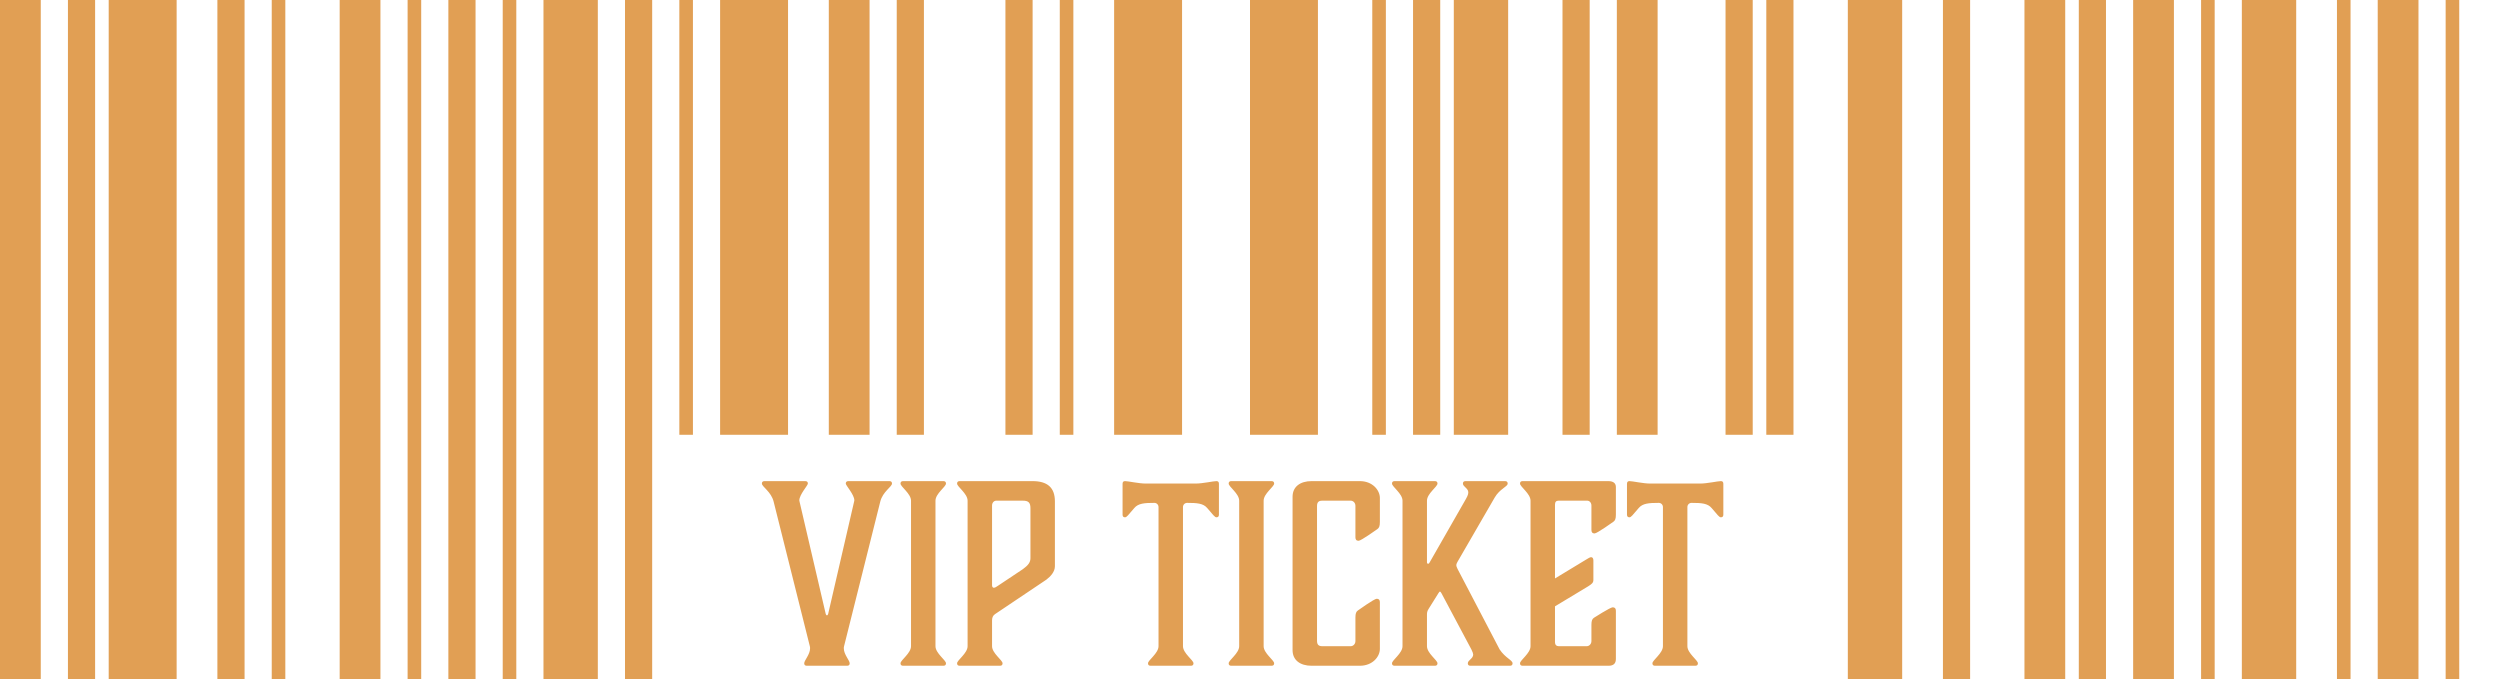 <svg width="184" height="50" viewBox="0 0 184 50" fill="none" xmlns="http://www.w3.org/2000/svg">
<g clip-path="url(#clip0_338_111)">
<rect width="3" height="50" fill="#E19F54"/>
<rect x="5" width="2" height="50" fill="#E19F54"/>
<rect x="16" width="2" height="50" fill="#E19F54"/>
<rect x="53" width="5" height="32" fill="#E19F54"/>
<rect x="82" width="5" height="32" fill="#E19F54"/>
<rect x="92" width="5" height="32" fill="#E19F54"/>
<rect x="20" width="1" height="50" fill="#E19F54"/>
<rect x="74" width="2" height="32" fill="#E19F54"/>
<rect x="101" width="1" height="32" fill="#E19F54"/>
<rect x="127" width="2" height="32" fill="#E19F54"/>
<rect x="130" width="2" height="32" fill="#E19F54"/>
<rect x="136" width="4" height="50" fill="#E19F54"/>
<rect x="153" width="2" height="50" fill="#E19F54"/>
<rect x="162" width="1" height="50" fill="#E19F54"/>
<rect x="165" width="4" height="50" fill="#E19F54"/>
<rect x="180" width="1" height="50" fill="#E19F54"/>
<rect x="172" width="1" height="50" fill="#E19F54"/>
<rect x="78" width="1" height="32" fill="#E19F54"/>
<rect x="104" width="2" height="32" fill="#E19F54"/>
<rect x="115" width="2" height="32" fill="#E19F54"/>
<rect x="143" width="2" height="50" fill="#E19F54"/>
<rect x="149" width="3" height="50" fill="#E19F54"/>
<rect x="157" width="3" height="50" fill="#E19F54"/>
<rect x="175" width="3" height="50" fill="#E19F54"/>
<rect x="107" width="4" height="32" fill="#E19F54"/>
<rect x="119" width="3" height="32" fill="#E19F54"/>
<rect x="30" width="1" height="50" fill="#E19F54"/>
<rect x="66" width="2" height="32" fill="#E19F54"/>
<rect x="33" width="2" height="50" fill="#E19F54"/>
<rect x="46" width="2" height="50" fill="#E19F54"/>
<rect x="50" width="1" height="32" fill="#E19F54"/>
<rect x="40" width="4" height="50" fill="#E19F54"/>
<rect x="25" width="3" height="50" fill="#E19F54"/>
<rect x="61" width="3" height="32" fill="#E19F54"/>
<rect x="8" width="5" height="50" fill="#E19F54"/>
<rect x="37" width="1" height="50" fill="#E19F54"/>
<path d="M60.953 45.184C60.953 45.184 60.917 45.292 60.864 45.292C60.809 45.292 60.773 45.184 60.773 45.184C60.773 45.184 59.099 37.984 58.847 36.922C58.847 36.886 58.83 36.868 58.83 36.832C58.83 36.4 59.459 35.734 59.459 35.59C59.459 35.464 59.388 35.41 59.261 35.41H56.273C56.148 35.41 56.075 35.464 56.075 35.59C56.075 35.824 56.76 36.184 56.94 36.922L59.603 47.56C59.621 47.614 59.621 47.668 59.621 47.722C59.621 48.172 59.19 48.604 59.19 48.82C59.19 48.946 59.261 49 59.388 49H62.34C62.465 49 62.538 48.946 62.538 48.82C62.538 48.604 62.105 48.172 62.105 47.722C62.105 47.668 62.105 47.614 62.123 47.56L64.787 36.922C64.968 36.184 65.651 35.824 65.651 35.59C65.651 35.464 65.579 35.41 65.454 35.41H62.447C62.322 35.41 62.249 35.464 62.249 35.59C62.249 35.734 62.88 36.4 62.88 36.832C62.88 36.868 62.861 36.886 62.861 36.922C62.609 37.984 60.953 45.184 60.953 45.184ZM68.851 36.85C68.851 36.328 69.625 35.824 69.625 35.59C69.625 35.464 69.553 35.41 69.427 35.41H66.475C66.349 35.41 66.277 35.464 66.277 35.59C66.277 35.824 67.051 36.328 67.051 36.85V47.56C67.051 48.082 66.277 48.586 66.277 48.82C66.277 48.946 66.349 49 66.475 49H69.427C69.553 49 69.625 48.946 69.625 48.82C69.625 48.586 68.851 48.082 68.851 47.56V36.85ZM70.639 49H73.591C73.717 49 73.789 48.946 73.789 48.82C73.789 48.586 73.015 48.082 73.015 47.56V45.67C73.015 45.472 73.069 45.31 73.231 45.202L77.011 42.664C77.317 42.43 77.641 42.088 77.641 41.674V36.904C77.641 35.86 77.065 35.41 75.985 35.41H70.639C70.513 35.41 70.441 35.464 70.441 35.59C70.441 35.824 71.215 36.328 71.215 36.85V47.56C71.215 48.082 70.441 48.586 70.441 48.82C70.441 48.946 70.513 49 70.639 49ZM73.321 36.85H75.283C75.697 36.85 75.841 36.994 75.841 37.408V41.08C75.841 41.386 75.679 41.602 75.283 41.89L73.447 43.114C73.321 43.204 73.231 43.258 73.141 43.258C73.069 43.258 73.015 43.186 73.015 43.078V37.21C73.015 36.994 73.159 36.85 73.321 36.85ZM84.331 35.59C83.809 35.59 83.035 35.41 82.801 35.41C82.675 35.41 82.621 35.482 82.621 35.608V37.876C82.621 38.002 82.675 38.074 82.801 38.074C82.927 38.074 83.035 37.912 83.485 37.39C83.773 37.048 84.223 37.012 84.961 37.012C85.141 37.012 85.267 37.156 85.267 37.318V47.56C85.267 48.082 84.493 48.586 84.493 48.82C84.493 48.946 84.565 49 84.691 49H87.643C87.769 49 87.841 48.946 87.841 48.82C87.841 48.586 87.067 48.082 87.067 47.56V37.318C87.067 37.156 87.193 37.012 87.373 37.012C88.111 37.012 88.561 37.048 88.849 37.39C89.299 37.912 89.407 38.074 89.533 38.074C89.659 38.074 89.713 38.002 89.713 37.876V35.608C89.713 35.482 89.659 35.41 89.533 35.41C89.299 35.41 88.525 35.59 88.003 35.59H84.331ZM93.004 36.85C93.004 36.328 93.778 35.824 93.778 35.59C93.778 35.464 93.706 35.41 93.579 35.41H90.627C90.501 35.41 90.43 35.464 90.43 35.59C90.43 35.824 91.204 36.328 91.204 36.85V47.56C91.204 48.082 90.43 48.586 90.43 48.82C90.43 48.946 90.501 49 90.627 49H93.579C93.706 49 93.778 48.946 93.778 48.82C93.778 48.586 93.004 48.082 93.004 47.56V36.85ZM99.759 39.55C99.759 39.712 99.831 39.802 99.993 39.802C100.173 39.802 101.379 38.938 101.379 38.938C101.505 38.848 101.559 38.722 101.559 38.416V36.652C101.559 36.076 101.019 35.41 100.083 35.41H96.537C95.691 35.41 95.133 35.824 95.133 36.562V47.848C95.133 48.586 95.691 49 96.537 49H100.083C101.019 49 101.559 48.334 101.559 47.758V44.32C101.559 44.158 101.487 44.068 101.325 44.068C101.145 44.068 99.939 44.932 99.939 44.932C99.813 45.022 99.759 45.148 99.759 45.454V47.182C99.759 47.416 99.579 47.56 99.417 47.56H97.311C97.041 47.56 96.933 47.434 96.933 47.164V37.246C96.933 36.976 97.041 36.85 97.311 36.85H99.417C99.579 36.85 99.759 36.994 99.759 37.228V39.55ZM107.275 41.872C107.221 41.764 107.185 41.674 107.185 41.584C107.185 41.494 107.293 41.314 107.293 41.314L110.011 36.616C110.389 35.968 110.965 35.824 110.965 35.59C110.965 35.464 110.893 35.41 110.767 35.41H107.869C107.743 35.41 107.671 35.464 107.671 35.59C107.671 35.824 108.067 35.932 108.067 36.238C108.067 36.418 107.977 36.58 107.779 36.922L105.205 41.422C105.187 41.458 105.151 41.494 105.115 41.494C105.061 41.494 105.025 41.458 105.025 41.386V36.85C105.025 36.328 105.799 35.824 105.799 35.59C105.799 35.464 105.727 35.41 105.601 35.41H102.649C102.523 35.41 102.451 35.464 102.451 35.59C102.451 35.824 103.225 36.328 103.225 36.85V47.56C103.225 48.082 102.451 48.586 102.451 48.82C102.451 48.946 102.523 49 102.649 49H105.601C105.727 49 105.799 48.946 105.799 48.82C105.799 48.586 105.025 48.082 105.025 47.56V45.31C105.025 45.094 105.025 45.004 105.151 44.806L105.871 43.654C105.925 43.564 105.943 43.546 105.979 43.546C106.015 43.546 106.033 43.564 106.087 43.654L108.301 47.812C108.391 47.992 108.427 48.118 108.427 48.172C108.427 48.478 108.031 48.586 108.031 48.82C108.031 48.946 108.103 49 108.229 49H111.127C111.253 49 111.325 48.946 111.325 48.82C111.325 48.586 110.785 48.424 110.371 47.794L107.275 41.872ZM117.129 39.01C117.129 39.172 117.201 39.262 117.363 39.262C117.543 39.262 118.749 38.398 118.749 38.398C118.875 38.308 118.929 38.182 118.929 37.876V35.842C118.929 35.59 118.767 35.41 118.371 35.41H112.071C111.945 35.41 111.873 35.464 111.873 35.59C111.873 35.824 112.647 36.328 112.647 36.85V47.56C112.647 48.082 111.873 48.586 111.873 48.82C111.873 48.946 111.945 49 112.071 49H118.389C118.767 49 118.929 48.82 118.929 48.496V44.95C118.929 44.788 118.857 44.698 118.695 44.698C118.515 44.698 117.309 45.472 117.309 45.472C117.183 45.562 117.129 45.688 117.129 45.994V47.182C117.129 47.416 116.949 47.56 116.787 47.56H114.717C114.555 47.56 114.447 47.452 114.447 47.272V44.626L116.895 43.15C117.147 42.988 117.273 42.898 117.273 42.682V41.242C117.273 41.116 117.219 41.008 117.111 41.008C117.021 41.008 116.913 41.08 116.733 41.188L114.447 42.574V37.138C114.447 36.94 114.537 36.85 114.699 36.85H116.823C116.985 36.85 117.129 36.994 117.129 37.21V39.01ZM121.456 35.59C120.934 35.59 120.16 35.41 119.926 35.41C119.8 35.41 119.746 35.482 119.746 35.608V37.876C119.746 38.002 119.8 38.074 119.926 38.074C120.052 38.074 120.16 37.912 120.61 37.39C120.898 37.048 121.348 37.012 122.086 37.012C122.266 37.012 122.392 37.156 122.392 37.318V47.56C122.392 48.082 121.618 48.586 121.618 48.82C121.618 48.946 121.69 49 121.816 49H124.768C124.894 49 124.966 48.946 124.966 48.82C124.966 48.586 124.192 48.082 124.192 47.56V37.318C124.192 37.156 124.318 37.012 124.498 37.012C125.236 37.012 125.686 37.048 125.974 37.39C126.424 37.912 126.532 38.074 126.658 38.074C126.784 38.074 126.838 38.002 126.838 37.876V35.608C126.838 35.482 126.784 35.41 126.658 35.41C126.424 35.41 125.65 35.59 125.128 35.59H121.456Z" fill="#E19F54"/>
</g>
<defs>
<clipPath id="clip0_338_111">
<rect width="184" height="50" fill="white"/>
</clipPath>
</defs>
</svg>
